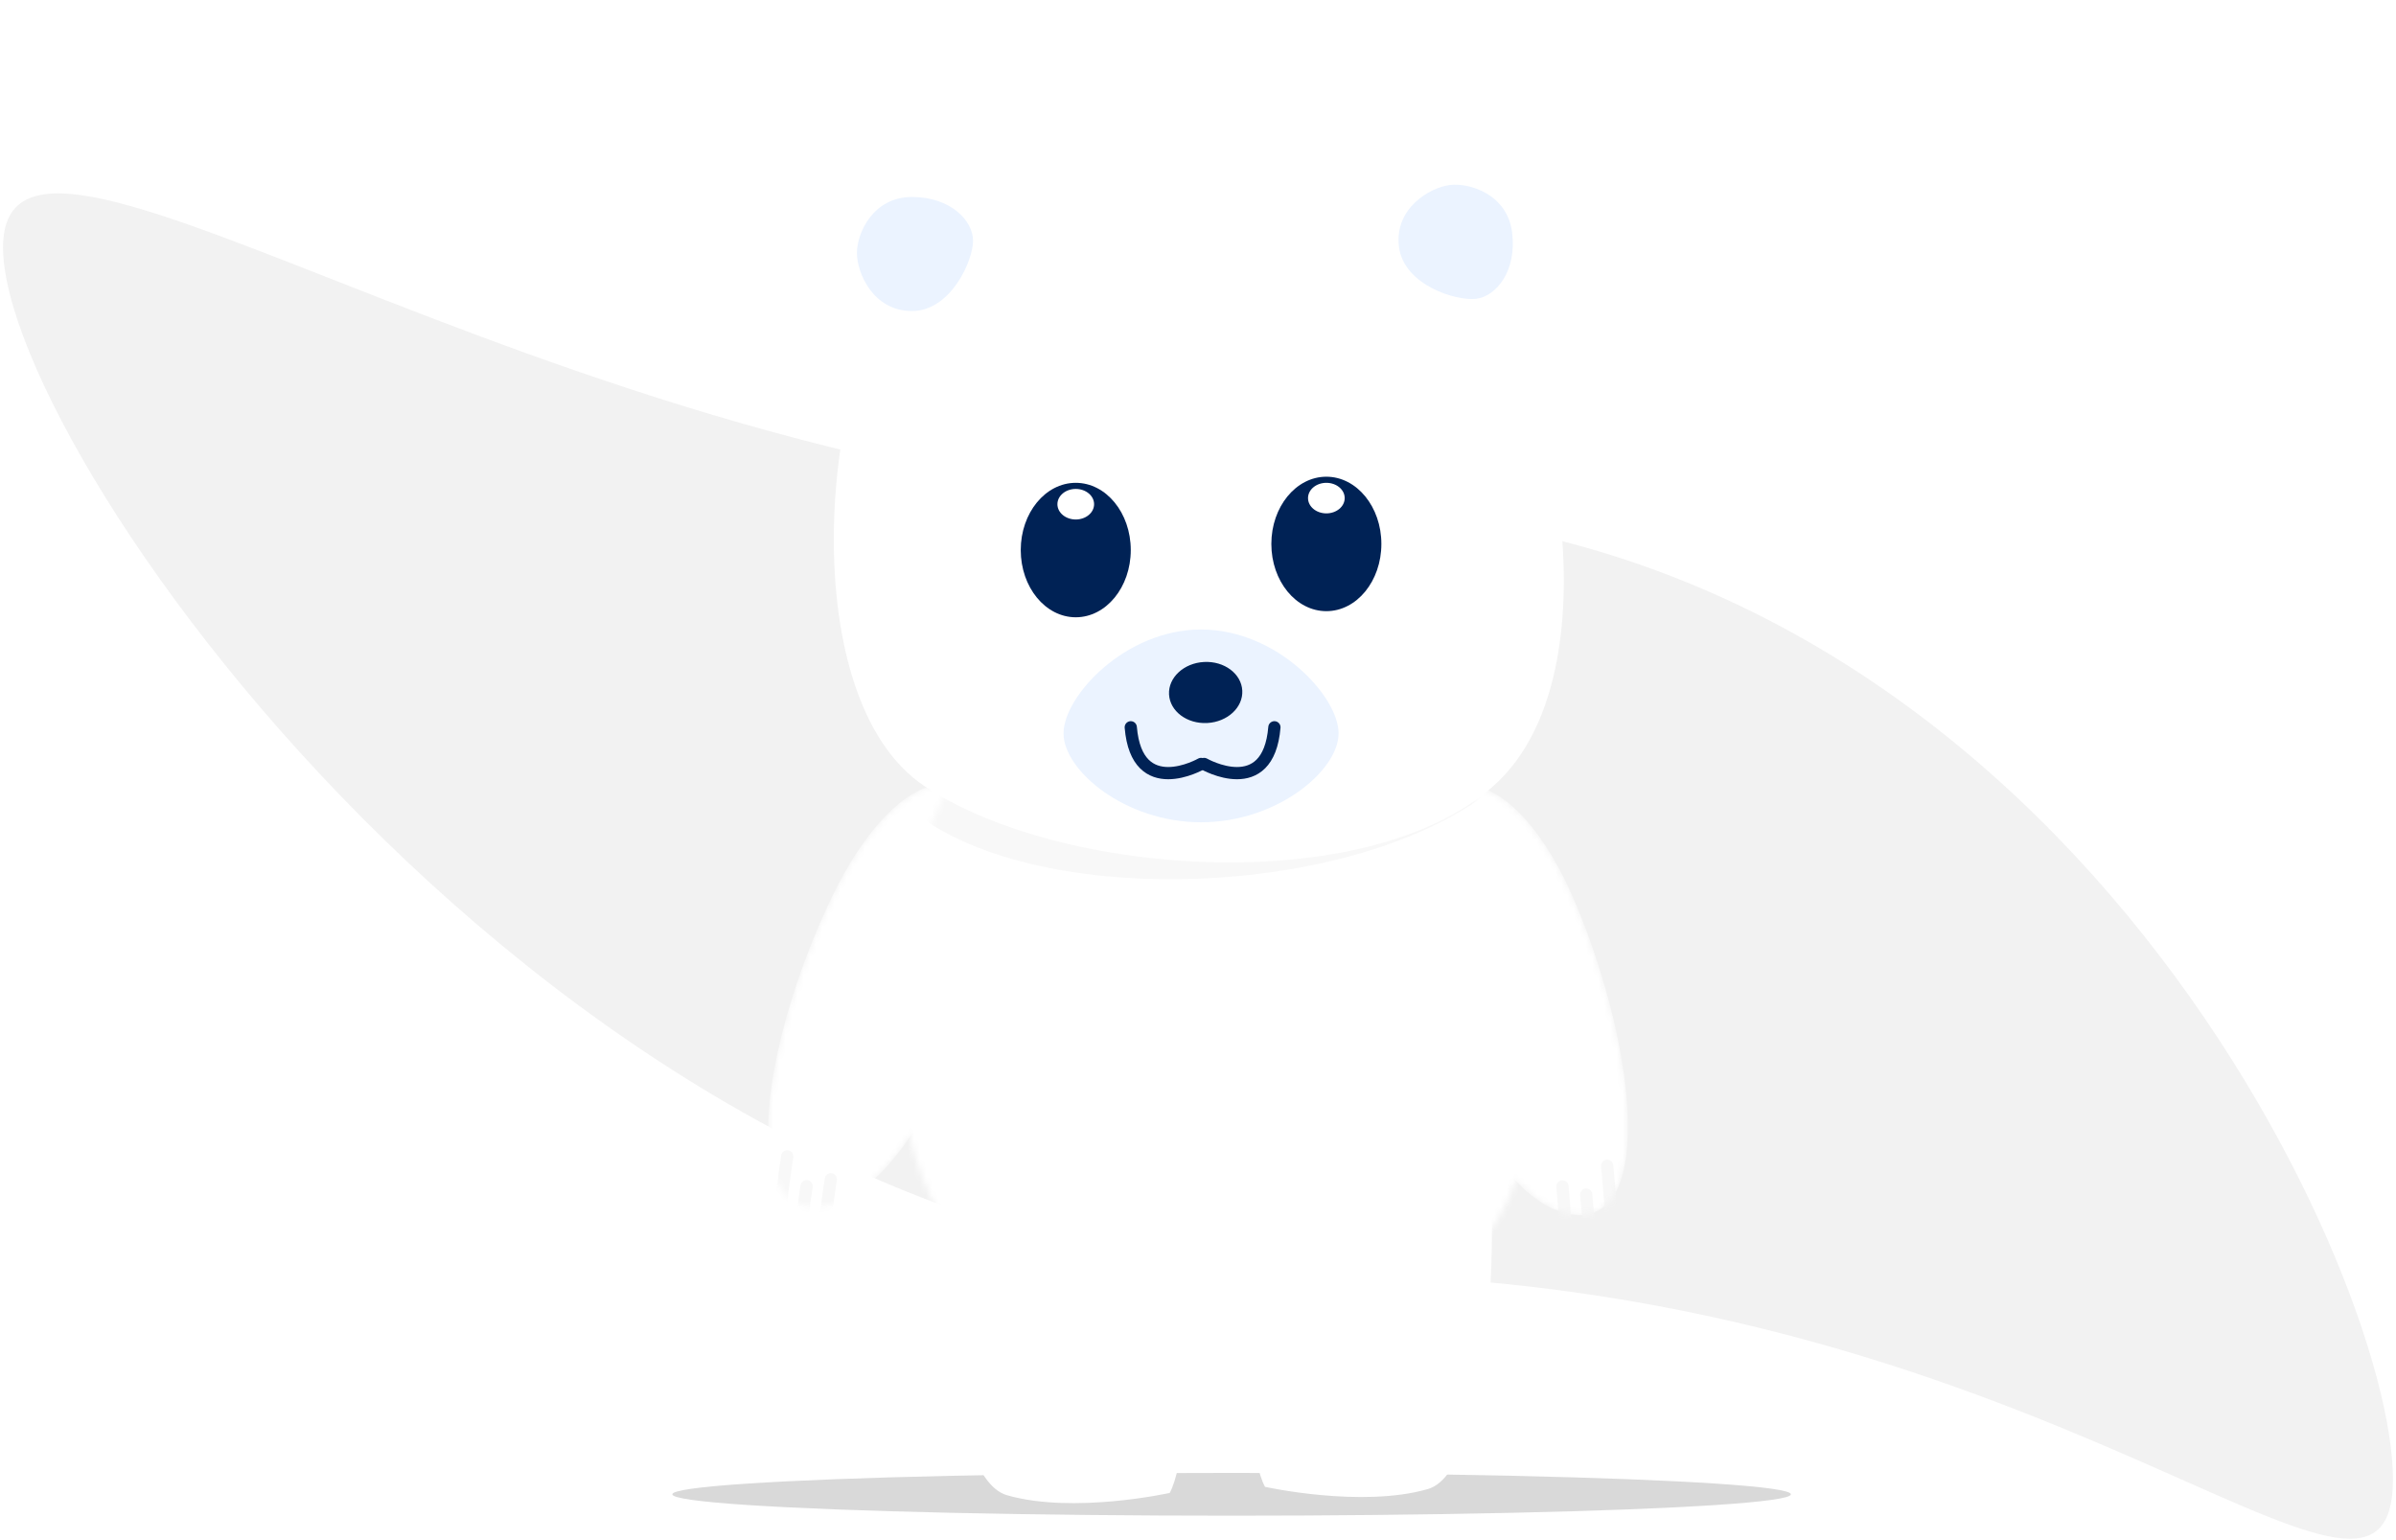 <svg width="392" height="252" viewBox="0 0 392 252" fill="none" xmlns="http://www.w3.org/2000/svg">
<ellipse cx="201.5" cy="244.5" rx="91.5" ry="3.5" fill="#D9D9D9"/>
<path d="M391.5 242C391.5 276.518 334.57 208.5 215 208.5C95.43 208.5 0.5 75.018 0.5 40.5C0.5 5.982 95.43 83.5 215 83.5C334.57 83.5 391.5 207.482 391.5 242Z" fill="#F2F2F2"/>
<g filter="url(#filter0_b_1946_466)">
<mask id="mask0_1946_466" style="mask-type:alpha" maskUnits="userSpaceOnUse" x="231" y="128" width="36" height="71">
<path d="M257.961 148.243C268.036 172.577 270.737 201.715 256.438 198.571C242.138 195.427 230.922 163.213 231.713 142.704C232.503 122.195 247.886 123.908 257.961 148.243Z" fill="white"/>
</mask>
<g mask="url(#mask0_1946_466)">
<path d="M257.961 148.243C268.036 172.577 270.737 201.715 256.438 198.571C242.138 195.427 230.922 163.213 231.713 142.704C232.503 122.195 247.886 123.908 257.961 148.243Z" fill="white"/>
<path d="M262.939 190.747C264.469 206.596 263.338 209.334 262.581 208.722" stroke="#F8F8F8" stroke-width="2" stroke-linecap="round"/>
<path d="M255.617 194.121C257.146 209.97 256.016 212.709 255.259 212.097" stroke="#F8F8F8" stroke-width="2" stroke-linecap="round"/>
<path d="M259.515 195.466C261.044 211.315 259.914 214.054 259.157 213.442" stroke="#F8F8F8" stroke-width="2" stroke-linecap="round"/>
</g>
<mask id="mask1_1946_466" style="mask-type:alpha" maskUnits="userSpaceOnUse" x="125" y="128" width="38" height="70">
<path d="M135.986 147.012C124.651 170.785 120.428 199.742 134.873 197.351C149.318 194.96 162.204 163.376 162.488 142.854C162.772 122.332 147.32 123.238 135.986 147.012Z" fill="white"/>
</mask>
<g mask="url(#mask1_1946_466)">
<path d="M135.986 147.012C124.651 170.785 120.428 199.742 134.873 197.351C149.318 194.96 162.204 163.376 162.488 142.854C162.772 122.332 147.32 123.238 135.986 147.012Z" fill="white"/>
<path d="M128.791 189.197C126.433 204.944 127.419 207.738 128.207 207.167" stroke="#F8F8F8" stroke-width="2" stroke-linecap="round"/>
<path d="M135.926 192.95C133.569 208.697 134.555 211.491 135.342 210.92" stroke="#F8F8F8" stroke-width="2" stroke-linecap="round"/>
<path d="M131.963 194.089C129.606 209.836 130.592 212.63 131.379 212.059" stroke="#F8F8F8" stroke-width="2" stroke-linecap="round"/>
</g>
<path d="M191.373 244.277C191.373 244.277 175.632 247.772 164.749 244.651C153.866 241.53 152.612 196.204 155.733 185.321C158.854 174.437 168.314 174.207 182.169 183.901C196.023 193.595 195.818 236.032 191.373 244.277Z" fill="white"/>
<path d="M206.962 243.277C206.962 243.277 222.703 246.772 233.586 243.651C244.47 240.53 245.723 195.204 242.602 184.321C239.482 173.437 230.021 173.207 216.167 182.901C202.312 192.595 202.517 235.032 206.962 243.277Z" fill="white"/>
<mask id="mask2_1946_466" style="mask-type:alpha" maskUnits="userSpaceOnUse" x="146" y="115" width="106" height="105">
<path d="M239.698 206.011C219.005 224.353 184.006 222.229 161.698 207.392C139.389 192.555 145.136 135.758 159.497 123.482C173.859 111.205 224.376 113.242 236.86 124.744C249.344 136.245 260.39 187.67 239.698 206.011Z" fill="white"/>
</mask>
<g mask="url(#mask2_1946_466)">
<path d="M246.013 206.011C225.321 224.353 175.306 220.888 152.997 206.052C130.689 191.215 136.435 134.417 150.797 122.141C165.159 109.865 230.691 113.242 243.175 124.744C255.659 136.245 266.705 187.67 246.013 206.011Z" fill="white"/>
<path d="M246.013 206.011C225.321 224.353 175.306 220.888 152.997 206.052C130.689 191.215 136.435 134.417 150.797 122.141C165.159 109.865 230.691 113.242 243.175 124.744C255.659 136.245 266.705 187.67 246.013 206.011Z" fill="#F8F8F8"/>
<path d="M242.012 207.011C221.32 225.352 171.305 221.888 148.996 207.051C126.688 192.214 132.434 135.417 146.796 123.141C161.158 110.865 226.69 114.242 239.174 125.743C251.658 137.245 262.704 188.67 242.012 207.011Z" fill="white"/>
<path d="M245.699 127.892C225.006 146.234 173.991 149.269 151.683 134.433C129.374 119.596 135.121 62.798 149.483 50.522C163.845 38.246 229.377 41.623 241.861 53.125C254.345 64.626 266.391 109.551 245.699 127.892Z" fill="#F8F8F8"/>
</g>
<path d="M244.314 128.619C223.622 146.96 173.607 143.496 151.299 128.659C128.99 113.822 134.737 57.025 149.098 44.749C163.46 32.473 228.992 35.85 241.476 47.351C253.96 58.853 265.007 110.278 244.314 128.619Z" fill="white"/>
<circle cx="149.698" cy="41.392" r="15" fill="white"/>
<circle cx="238.698" cy="39.392" r="15" fill="white"/>
<path d="M159.198 39.392C159.198 42.666 155.549 50.892 149.198 50.892C142.846 50.892 140.198 44.666 140.198 41.392C140.198 38.118 142.846 32.23 149.198 32.23C155.549 32.23 159.198 36.118 159.198 39.392Z" fill="#EBF3FF"/>
<path d="M241.509 48.888C238.259 49.287 229.65 46.668 228.876 40.364C228.102 34.06 233.958 30.672 237.208 30.273C240.458 29.874 246.625 31.786 247.399 38.09C248.173 44.394 244.758 48.489 241.509 48.888Z" fill="#EBF3FF"/>
<path d="M219 120C219 126.075 208.926 134.543 196.5 134.543C184.074 134.543 174 126.075 174 120C174 113.925 184.074 103 196.5 103C208.926 103 219 113.925 219 120Z" fill="#EBF3FF"/>
<path d="M185 119C186 131 196.5 125 196.5 125" stroke="#002255" stroke-width="2" stroke-linecap="round"/>
<path d="M208.5 119C207.5 131 197 125 197 125" stroke="#002255" stroke-width="2" stroke-linecap="round"/>
<ellipse cx="176" cy="90" rx="9" ry="11" fill="#002255"/>
<ellipse cx="176" cy="82.5" rx="3" ry="2.5" fill="white"/>
<ellipse cx="197.253" cy="113.307" rx="5" ry="6" transform="rotate(87 197.253 113.307)" fill="#002255"/>
<ellipse cx="217" cy="89" rx="9" ry="11" fill="#002255"/>
<ellipse cx="217" cy="81.5" rx="3" ry="2.5" fill="white"/>
</g>
<defs>
<filter id="filter0_b_1946_466" x="121.66" y="20.392" width="148.685" height="229.555" filterUnits="userSpaceOnUse" color-interpolation-filters="sRGB">
<feFlood flood-opacity="0" result="BackgroundImageFix"/>
<feGaussianBlur in="BackgroundImageFix" stdDeviation="2"/>
<feComposite in2="SourceAlpha" operator="in" result="effect1_backgroundBlur_1946_466"/>
<feBlend mode="normal" in="SourceGraphic" in2="effect1_backgroundBlur_1946_466" result="shape"/>
</filter>
</defs>
</svg>
